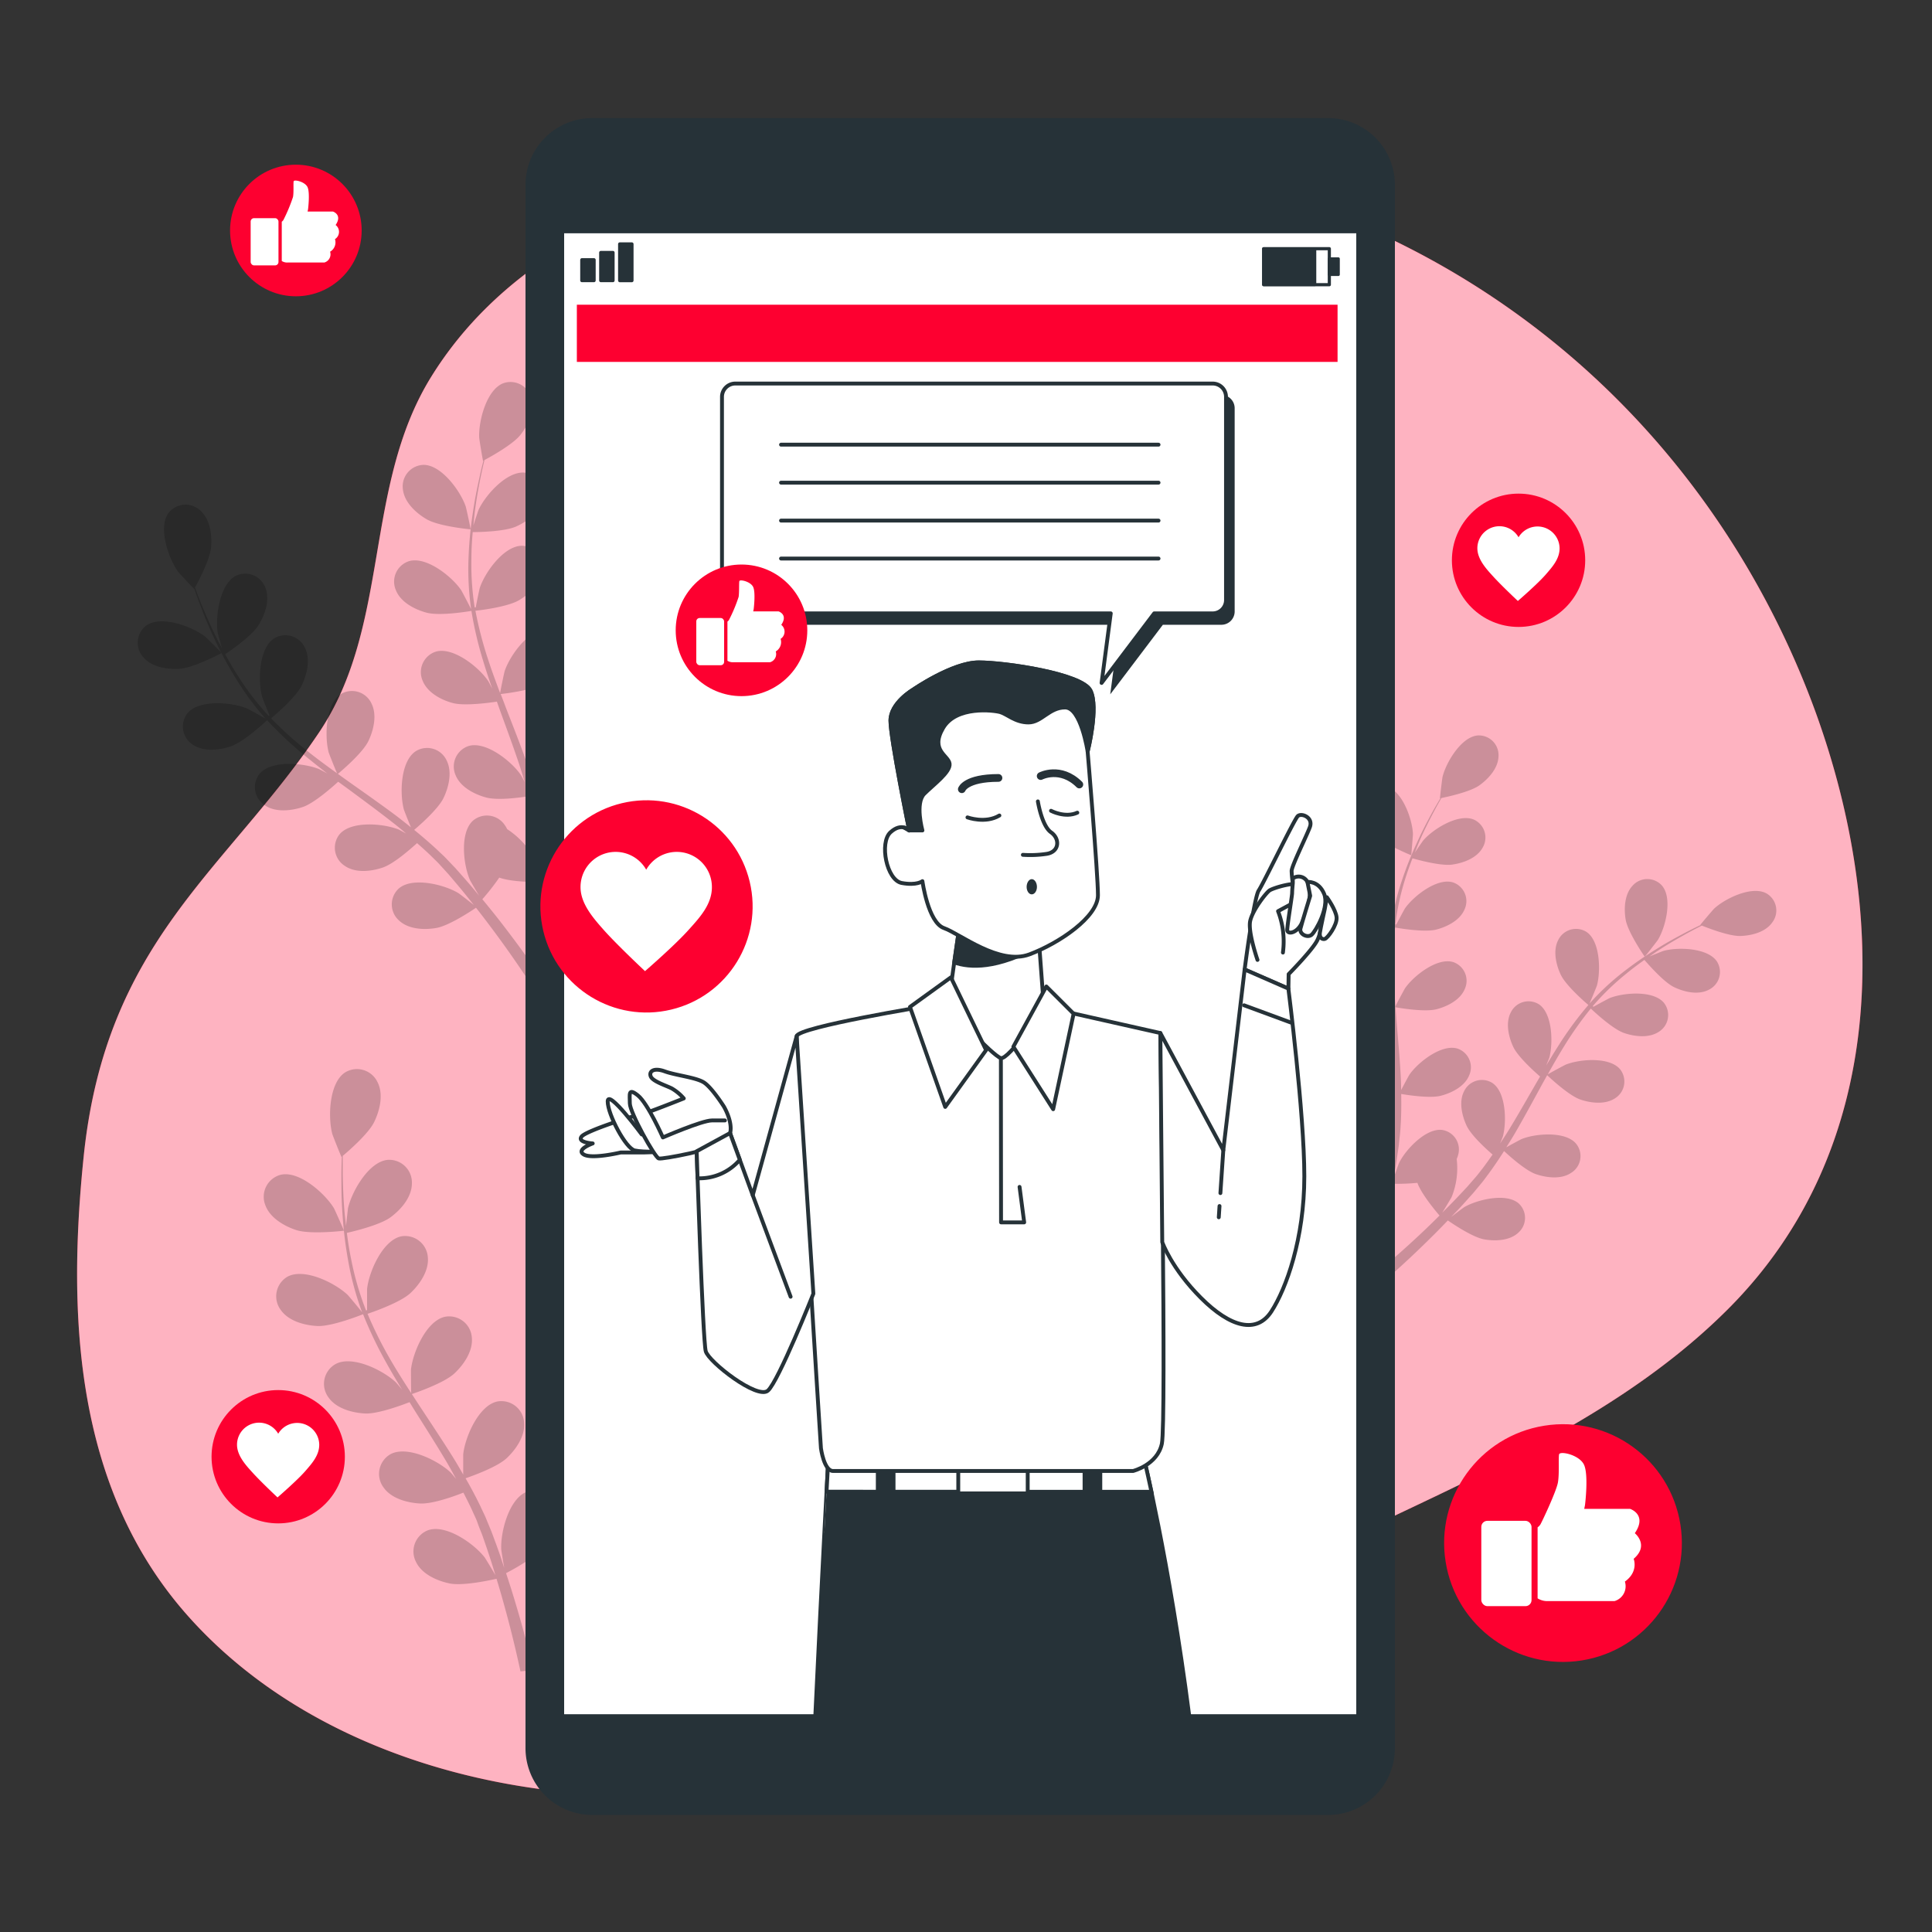 <svg xmlns="http://www.w3.org/2000/svg" viewBox="0 0 500 500"><rect x="0" y="0" width="500" height="500" fill="#333333" stroke="none"/><g id="freepik--background-simple--inject-5"><path d="M470,184.65a225.58,225.58,0,0,0-9.61-22.59C428.69,97.58,369.69,53.86,297.06,42.37q-4.69-.75-9.42-1.31c-59.28-7.13-142.27,1.76-176.11,56.56-17.57,28.46-10.36,64.35-29,92C58.4,225.51,27.38,243.44,21.64,299.45c-4.23,41.21-2.26,85.75,26.88,118.62,34.34,38.75,93.27,52.09,143.61,44.65,48.86-7.21,92.6-31.34,135.33-54,40.56-21.51,87-37.13,119.82-70C488.72,297.19,488.69,236.48,470,184.65Z" style="fill:#FD0030"></path><path d="M470,184.65a225.58,225.58,0,0,0-9.61-22.59C428.69,97.58,369.69,53.86,297.06,42.37q-4.69-.75-9.42-1.31c-59.28-7.13-142.27,1.76-176.11,56.56-17.57,28.46-10.36,64.35-29,92C58.4,225.51,27.38,243.44,21.64,299.45c-4.23,41.21-2.26,85.75,26.88,118.62,34.34,38.75,93.27,52.09,143.61,44.65,48.86-7.21,92.6-31.34,135.33-54,40.56-21.51,87-37.13,119.82-70C488.72,297.19,488.69,236.48,470,184.65Z" style="fill:#fff;opacity:0.7"></path></g><g id="freepik--Plants--inject-5"><g style="opacity:0.2"><path d="M46.39,173.09c3.68-.2,11-4.1,11-4.1s-4-4-4.31-4.25c-3.33-2.56-11.27-5.56-15.15-2.9a5.58,5.58,0,0,0-.84,8.25C39.21,172.62,43.25,173.27,46.39,173.09Z"></path><path d="M121.78,137c.09,0-1.13-5.57-1.25-5.92-1.36-4-6.33-10.86-11-10.77a5.56,5.56,0,0,0-5.25,6.41c.39,3.3,3.4,6.07,6.12,7.65C113.55,136.24,121.78,137,121.78,137Z"></path><path d="M130.28,99.17c-4.4,1.66-6.47,9.9-6.26,14.09,0,.37.94,6,1,6l.09,0c-.34,1.3-.68,2.69-1,4.22-.62,2.84-1.29,6-1.79,9.58a98.54,98.54,0,0,0-1.07,11.5,73.14,73.14,0,0,0,.65,12.9l0,.15c-.6-1.24-2.4-4.66-2.56-4.9-2.37-3.48-9-8.81-13.49-7.48a5.56,5.56,0,0,0-3.37,7.57c1.25,3.08,4.89,4.95,7.92,5.76,3.42.92,11-.35,11.6-.46a97.15,97.15,0,0,0,3,12.81c.74,2.45,1.55,4.9,2.4,7.34-.55-1.06-1-2-1.14-2.12-2.36-3.48-9-8.81-13.49-7.48a5.57,5.57,0,0,0-3.37,7.57c1.26,3.08,4.89,5,7.93,5.76s9.55-.13,11.26-.4c.34.93.66,1.87,1,2.8,1.63,4.47,3.27,8.92,4.75,13.34.52,1.56,1,3.11,1.44,4.66-.49-.94-.91-1.72-1-1.84-2.36-3.47-9-8.8-13.49-7.48a5.58,5.58,0,0,0-3.37,7.58c1.25,3.08,4.89,4.95,7.93,5.76s8.92,0,11-.36c.43,1.61.86,3.21,1.2,4.78.2,1.08.48,2.11.63,3.2s.34,2.15.5,3.21c.25,2.06.52,4.17.7,6.18.15,1.4.26,2.73.37,4.08-.5-1.56-1.54-4.58-1.66-4.83a21.65,21.65,0,0,0-7.34-8.08,6.25,6.25,0,0,0-.62-1.06,5.57,5.57,0,0,0-8.21-1.15c-3.51,3.14-2.49,11.56-.78,15.41.1.22,1.46,2.56,2.34,4-.65-.78-1.27-1.54-1.95-2.34-1.33-1.58-2.71-3.11-4.18-4.78l-2.25-2.35c-.73-.8-1.61-1.55-2.41-2.34-1.92-1.79-3.94-3.51-6-5.2,1.38-1.17,6.22-5.4,7.59-8.24s2.31-6.81.79-9.76a5.56,5.56,0,0,0-7.94-2.38c-4,2.57-4.21,11-3.11,15.11.07.25,1.18,3.07,1.83,4.61-1.26-1-2.51-2-3.82-3-3.76-2.81-7.66-5.55-11.54-8.29q-1.78-1.26-3.54-2.54c.49-.41,6.36-5.31,7.89-8.49,1.36-2.83,2.3-6.81.78-9.77a5.56,5.56,0,0,0-7.94-2.37c-3.94,2.56-4.2,11.05-3.11,15.1.09.31,1.7,4.37,2.16,5.38-2.6-1.87-5.16-3.75-7.62-5.71a96,96,0,0,1-9.45-8.52c.23-.19,6.37-5.28,7.94-8.54,1.36-2.83,2.31-6.81.79-9.76a5.56,5.56,0,0,0-7.94-2.38c-4,2.57-4.21,11.05-3.11,15.11.07.26,1.3,3.36,1.91,4.82l-.22.14a71.27,71.27,0,0,1-7.81-10.14c-1.29-2-2.41-3.92-3.46-5.84,1.24-.83,6.87-4.69,8.61-7.47s3-6.51,1.85-9.62a5.57,5.57,0,0,0-7.63-3.23c-4.2,2.12-5.39,10.52-4.75,14.67,0,.23.65,2.49,1.12,4.12-.46-.87-1-1.77-1.38-2.62-1.6-3.18-2.87-6.18-4-8.86-.61-1.53-1.14-2.92-1.62-4.23.8-1.45,3.92-7.33,4.18-10.54s-.31-7.18-2.79-9.39a5.57,5.57,0,0,0-8.26.65c-2.76,3.81.05,11.82,2.54,15.21.22.29,4.11,4.48,4.15,4.41l0-.09c.43,1.27.91,2.62,1.47,4.09,1,2.7,2.25,5.75,3.79,9A99.46,99.46,0,0,0,61,175.51a72.13,72.13,0,0,0,7.65,10.4l.11.11c-1.18-.7-4.56-2.56-4.84-2.67-3.89-1.6-12.34-2.39-15.37,1.2a5.58,5.58,0,0,0,1.36,8.18c2.75,1.87,6.81,1.43,9.79.43,3.36-1.12,9-6.36,9.42-6.77a99.25,99.25,0,0,0,9.57,9c2,1.64,4,3.23,6,4.79-1-.57-2-1.08-2.12-1.14-3.89-1.59-12.34-2.39-15.38,1.21a5.56,5.56,0,0,0,1.37,8.17c2.74,1.88,6.81,1.43,9.79.44s7.89-5.38,9.17-6.55L90,204.11c3.82,2.83,7.65,5.64,11.32,8.51,1.29,1,2.53,2,3.77,3.09l-1.84-1c-3.89-1.59-12.34-2.39-15.38,1.21a5.57,5.57,0,0,0,1.37,8.17C92,226,96,225.54,99,224.54s7.42-5,8.94-6.34c1.24,1.1,2.48,2.2,3.63,3.32.77.79,1.57,1.49,2.3,2.32l2.19,2.4c1.34,1.58,2.73,3.2,4,4.77.89,1.09,1.72,2.14,2.56,3.19-1.28-1-3.82-3-4.05-3.1-3.6-2.17-11.83-4.24-15.38-1.14a5.57,5.57,0,0,0,.11,8.29c2.43,2.27,6.52,2.45,9.61,1.91,3.41-.59,9.52-4.72,10.28-5.24,1.38,1.76,2.7,3.48,3.92,5.12,4.22,5.63,7.52,10.48,9.79,13.92l2.85-1.44-.16-.22c-2.38-3.45-5.84-8.31-10.26-14-1.39-1.78-2.91-3.66-4.5-5.58a59.23,59.23,0,0,0,4.38-5.6c3.33,1.24,10.22,1.18,11.1,1.16.19,2.23.34,4.39.46,6.43.4,7,.48,12.89.48,17l3.12-1.58c-.1-4-.32-9.39-.82-15.63-.18-2.26-.41-4.66-.67-7.14.87-.23,8-2.19,10.67-4.39,2.42-2,4.95-5.22,4.8-8.54a5.56,5.56,0,0,0-6.21-5.48c-4.66.68-8.45,8.27-9.15,12.41,0,.25-.2,3-.26,4.66-.12-1-.21-2-.34-3-.24-2.05-.54-4.1-.86-6.29l-.57-3.2c-.17-1.08-.49-2.19-.72-3.29-.61-2.55-1.35-5.1-2.16-7.66,1.8-.21,8.17-1.06,10.88-2.68s5.68-4.41,6-7.71a5.57,5.57,0,0,0-5.32-6.36c-4.7,0-9.6,6.89-10.92,10.88-.09.25-.71,3.22-1,4.86-.5-1.53-1-3.07-1.54-4.6-1.58-4.43-3.33-8.86-5.05-13.28-.53-1.36-1-2.72-1.56-4.07.64-.07,8.24-.93,11.27-2.74,2.7-1.6,5.69-4.4,6-7.71a5.58,5.58,0,0,0-5.32-6.36c-4.7,0-9.6,6.9-10.92,10.89-.1.3-1,4.57-1.17,5.67-1.13-3-2.24-6-3.21-9a98.82,98.82,0,0,1-3.18-12.32c.3,0,8.23-.88,11.33-2.74,2.7-1.61,5.69-4.4,6.05-7.71a5.57,5.57,0,0,0-5.32-6.36c-4.7,0-9.6,6.9-10.92,10.88-.09.27-.77,3.52-1.06,5.08h-.27A71.36,71.36,0,0,1,122,144.5c0-2.36.15-4.6.34-6.79,1.49,0,8.32-.12,11.3-1.48s6.13-3.75,6.85-7a5.56,5.56,0,0,0-4.58-6.9c-4.67-.56-10.3,5.8-12.06,9.62-.09.2-.83,2.42-1.34,4.05.1-1,.19-2,.3-2.95.42-3.53,1-6.74,1.58-9.58.33-1.61.66-3.06,1-4.42,1.46-.77,7.31-4,9.29-6.49s3.72-6.16,2.86-9.37A5.57,5.57,0,0,0,130.28,99.17Z"></path></g><g style="opacity:0.2"><path d="M355.88,216.07c2.32,2.46,9.35,5.27,9.35,5.27s.45-5.2.44-5.53c-.17-3.85-2.75-11.18-6.91-12.33a5.11,5.11,0,0,0-6.28,4.28C352,210.76,353.91,214,355.88,216.07Z"></path><path d="M425.66,247.6c0,.07,3.23-4.08,3.41-4.37,2-3.3,3.87-10.84,1-14.09a5.1,5.1,0,0,0-7.59.11c-2.08,2.22-2.24,6-1.75,8.8C421.34,241.38,425.65,247.6,425.66,247.6Z"></path><path d="M457.19,231.23c-3.77-2.11-10.75,1.3-13.57,3.92-.25.23-3.65,4.21-3.58,4.24l.09,0c-1.11.52-2.29,1.11-3.57,1.77-2.35,1.23-5,2.65-7.77,4.39a94.24,94.24,0,0,0-8.68,6,67,67,0,0,0-8.66,8.07l-.09.11c.52-1.16,1.85-4.43,1.93-4.69,1-3.71.87-11.48-2.72-13.87a5.11,5.11,0,0,0-7.3,2.11c-1.42,2.69-.58,6.35.64,8.95,1.38,2.94,6.73,7.5,7.16,7.86a89.78,89.78,0,0,0-7.2,9.66c-1.28,2-2.51,4-3.72,6,.41-1,.77-1.92.81-2,1-3.71.88-11.48-2.72-13.86A5.09,5.09,0,0,0,391,262c-1.42,2.69-.59,6.34.64,8.95s5.72,6.62,6.93,7.65c-.46.79-.92,1.57-1.37,2.36-2.18,3.77-4.33,7.55-6.55,11.2-.78,1.28-1.6,2.52-2.42,3.76.37-.9.67-1.66.71-1.78,1-3.71.87-11.49-2.72-13.87a5.1,5.1,0,0,0-7.3,2.11c-1.42,2.69-.58,6.35.64,8.95s5.29,6.23,6.72,7.47c-.88,1.24-1.75,2.49-2.65,3.66-.63.78-1.19,1.58-1.87,2.33l-1.95,2.25c-1.29,1.38-2.62,2.82-3.92,4.14-.89.92-1.76,1.78-2.63,2.66.79-1.27,2.29-3.79,2.4-4a19.84,19.84,0,0,0,1.33-9.9,5.93,5.93,0,0,0,.38-1.07,5.11,5.11,0,0,0-4.05-6.43c-4.26-.61-9.56,5.08-11.25,8.54-.1.21-.93,2.54-1.44,4,.17-.91.33-1.8.49-2.74.32-1.87.59-3.74.88-5.76.1-1,.21-2,.32-3s.14-2,.22-3.07c.12-2.4.13-4.83.09-7.29,1.63.28,7.45,1.18,10.25.46s6.14-2.4,7.31-5.21a5.11,5.11,0,0,0-3-7c-4.13-1.25-10.23,3.57-12.42,6.74-.14.2-1.46,2.64-2.16,4,0-1.47-.06-2.94-.15-4.43-.25-4.3-.64-8.65-1-13-.11-1.32-.21-2.65-.31-4,.58.1,7.48,1.32,10.61.51,2.79-.71,6.14-2.4,7.31-5.21a5.11,5.11,0,0,0-3-7c-4.13-1.25-10.23,3.58-12.42,6.74-.17.24-2.06,3.76-2.5,4.68-.22-2.92-.42-5.83-.49-8.71a89.58,89.58,0,0,1,.39-11.65c.27.05,7.46,1.36,10.67.53,2.78-.72,6.13-2.4,7.3-5.21a5.11,5.11,0,0,0-3-7c-4.12-1.25-10.22,3.58-12.42,6.74-.14.21-1.59,2.89-2.24,4.18l-.24-.07A65.66,65.66,0,0,1,363.5,228c.62-2.06,1.32-4,2.05-5.87,1.32.38,7.34,2.05,10.31,1.62s6.36-1.71,7.84-4.37a5.11,5.11,0,0,0-2.24-7.26c-4-1.7-10.56,2.43-13.08,5.33-.14.16-1.36,1.92-2.23,3.21.34-.83.68-1.71,1-2.5,1.28-3,2.64-5.67,3.87-8,.7-1.33,1.37-2.52,2-3.63,1.49-.3,7.46-1.58,9.85-3.29s4.86-4.46,4.94-7.5a5.1,5.1,0,0,0-5.33-5.41c-4.3.32-8.25,7-9.16,10.76-.07.33-.72,5.53-.64,5.51l.09,0c-.63,1.06-1.3,2.19-2,3.45-1.27,2.33-2.7,5-4.05,8a91.49,91.49,0,0,0-3.91,9.83,65.56,65.56,0,0,0-2.77,11.5s0,.09,0,.14c-.2-1.25-.9-4.71-1-5-1.18-3.67-5.6-10.06-9.92-10.07a5.12,5.12,0,0,0-4.92,5.79c.31,3,3,5.61,5.47,7.11,2.77,1.69,9.75,2.54,10.31,2.6a89.75,89.75,0,0,0-.67,12c0,2.35.09,4.71.21,7.07-.22-1.07-.41-2-.46-2.16-1.17-3.66-5.6-10.06-9.91-10.06a5.09,5.09,0,0,0-4.92,5.78c.3,3,3,5.62,5.47,7.12s8.43,2.36,10,2.56l.15,2.72c.28,4.35.57,8.68.72,12.95.06,1.5.06,3,.06,4.47-.19-.95-.35-1.76-.39-1.87-1.18-3.67-5.61-10.06-9.92-10.07a5.1,5.1,0,0,0-4.92,5.79c.3,3,3,5.61,5.47,7.11s7.85,2.27,9.72,2.52c0,1.52-.08,3-.19,4.51-.09,1-.12,2-.27,3l-.39,2.95c-.31,1.87-.63,3.8-1,5.61-.24,1.27-.48,2.47-.73,3.68,0-1.5-.18-4.43-.21-4.67-.61-3.8-4-10.79-8.28-11.45a5.09,5.09,0,0,0-5.74,5c-.16,3,2.13,6,4.33,7.86,2.42,2,8.92,3.89,9.73,4.11-.41,2-.84,3.94-1.26,5.77-1.46,6.27-2.91,11.45-4,15.08l2.68,1.14a2.17,2.17,0,0,0,.07-.24c1-3.7,2.37-9,3.72-15.43.43-2,.85-4.2,1.26-6.44a56.23,56.23,0,0,0,6.51-.24c1.09,3.06,5.2,7.85,5.73,8.46-1.45,1.44-2.87,2.83-4.23,4.12-4.68,4.42-8.75,7.94-11.64,10.37l2.95,1.26c2.77-2.46,6.38-5.76,10.46-9.8,1.48-1.45,3-3,4.61-4.68.68.47,6.25,4.32,9.37,4.89,2.83.51,6.58.38,8.82-1.68a5.09,5.09,0,0,0,.17-7.59c-3.22-2.86-10.78-1-14.09.92-.2.11-2.18,1.6-3.42,2.56.64-.67,1.27-1.32,1.92-2,1.3-1.38,2.55-2.8,3.91-4.32l1.9-2.29c.65-.75,1.25-1.63,1.88-2.45,1.42-1.92,2.78-3.95,4.09-6,1.21,1.13,5.57,5.09,8.3,6s6.44,1.38,9-.32A5.09,5.09,0,0,0,407.9,296c-2.75-3.32-10.5-2.66-14.07-1.23-.22.09-2.67,1.4-4,2.15.79-1.25,1.57-2.49,2.32-3.78,2.17-3.73,4.24-7.57,6.33-11.38.63-1.18,1.28-2.33,1.93-3.5.43.41,5.51,5.23,8.57,6.29,2.71.94,6.44,1.38,9-.32a5.11,5.11,0,0,0,1.32-7.48c-2.75-3.32-10.5-2.66-14.08-1.23-.27.11-3.79,2-4.66,2.53,1.42-2.56,2.87-5.09,4.39-7.54a90.73,90.73,0,0,1,6.75-9.5c.2.19,5.48,5.25,8.61,6.33,2.72.94,6.44,1.38,9-.32a5.1,5.1,0,0,0,1.32-7.48c-2.75-3.32-10.5-2.66-14.07-1.23-.24.1-2.92,1.54-4.18,2.25l-.16-.19a65.71,65.71,0,0,1,8.4-8.17c1.65-1.38,3.31-2.61,4.95-3.77.89,1,5,5.76,7.7,7.05s6.26,2.08,8.95.67a5.1,5.1,0,0,0,2.14-7.29c-2.37-3.6-10.14-3.8-13.85-2.77-.21.06-2.19.85-3.63,1.45.74-.51,1.51-1.05,2.23-1.53,2.73-1.79,5.33-3.26,7.65-4.55,1.32-.72,2.53-1.34,3.67-1.92,1.41.57,7.09,2.79,10,2.69s6.5-1,8.25-3.53A5.1,5.1,0,0,0,457.19,231.23Z"></path></g><g style="opacity:0.2"><path d="M76.67,318.34c3.7,1.21,12.36.17,12.37.17s-2.42-5.5-2.62-5.83c-2.29-3.79-9-9.79-13.78-8.65a5.88,5.88,0,0,0-4,7.79C69.79,315.13,73.52,317.32,76.67,318.34Z"></path><path d="M164.64,311.74c.09,0,1-5.92,1-6.3.18-4.44-2.06-13.11-6.73-14.83a5.89,5.89,0,0,0-7.62,4.3c-.87,3.4,1,7.27,3.09,9.87C156.84,307.82,164.64,311.74,164.64,311.74Z"></path><path d="M187.5,277.78c-5-.06-10.16,7.25-11.56,11.46-.12.36-1.37,6.26-1.28,6.26l.11,0c-.83,1.15-1.71,2.39-2.63,3.76-1.7,2.55-3.59,5.45-5.43,8.74a103.22,103.22,0,0,0-5.46,10.89,77.92,77.92,0,0,0-4.3,12.94l0,.16c-.12-1.45-.57-5.5-.64-5.81-1-4.32-5.45-12.09-10.4-12.52a5.88,5.88,0,0,0-6.22,6.16c.05,3.51,2.91,6.74,5.59,8.7,3,2.21,10.94,3.86,11.58,4a103.22,103.22,0,0,0-2,13.75c-.22,2.69-.35,5.41-.45,8.14-.14-1.26-.28-2.37-.31-2.53-1-4.32-5.45-12.09-10.4-12.52a5.88,5.88,0,0,0-6.22,6.16c.05,3.51,2.91,6.74,5.59,8.7s9.44,3.53,11.23,3.92l-.09,3.13c-.11,5-.2,10-.44,14.95-.08,1.73-.23,3.43-.37,5.13-.12-1.11-.24-2.05-.27-2.19-1-4.32-5.45-12.09-10.4-12.52a5.88,5.88,0,0,0-6.21,6.16c.05,3.51,2.91,6.74,5.58,8.7s8.79,3.38,10.91,3.85c-.19,1.74-.38,3.48-.65,5.16-.21,1.14-.33,2.25-.61,3.38s-.49,2.25-.73,3.36c-.54,2.11-1.09,4.3-1.68,6.34-.39,1.43-.79,2.79-1.2,4.15.11-1.72.24-5.1.22-5.38a22.85,22.85,0,0,0-4.12-10.76,7,7,0,0,0-.21-1.28,5.87,5.87,0,0,0-7.64-4.27c-4.65,1.73-6.87,10.41-6.67,14.84,0,.26.46,3.09.77,4.86-.34-1-.66-2-1-3.05-.71-2.06-1.47-4.1-2.29-6.3l-1.31-3.17c-.41-1.07-1-2.15-1.47-3.23-1.2-2.49-2.53-5-3.93-7.42,1.81-.62,8.19-2.92,10.62-5.19s4.88-5.82,4.52-9.31a5.89,5.89,0,0,0-6.9-5.38c-4.87,1-8.38,9.26-8.85,13.67,0,.28,0,3.48,0,5.24-.85-1.47-1.69-2.94-2.6-4.4-2.63-4.21-5.42-8.39-8.18-12.58-.85-1.28-1.68-2.57-2.51-3.85.64-.22,8.29-2.79,11-5.33,2.43-2.26,4.88-5.82,4.52-9.31a5.88,5.88,0,0,0-6.9-5.37c-4.87,1-8.37,9.25-8.85,13.66,0,.33,0,4.94.06,6.11-1.83-2.83-3.64-5.66-5.3-8.53a102.88,102.88,0,0,1-6-12c.3-.1,8.29-2.75,11.09-5.35,2.42-2.27,4.87-5.82,4.51-9.31a5.89,5.89,0,0,0-6.9-5.38C99,321,95.45,329.2,95,333.61c0,.29,0,3.8,0,5.47l-.27.06a75.64,75.64,0,0,1-3.8-13c-.51-2.43-.87-4.78-1.16-7.07,1.54-.35,8.55-2,11.32-4.05s5.49-5.24,5.51-8.75a5.88,5.88,0,0,0-6.27-6.1c-4.94.47-9.33,8.28-10.29,12.61,0,.23-.31,2.69-.48,4.48-.11-1-.25-2.11-.35-3.1-.35-3.74-.45-7.19-.51-10.24,0-1.74,0-3.31,0-4.78,1.34-1.12,6.66-5.71,8.14-8.77s2.46-7.18.86-10.31a5.88,5.88,0,0,0-8.38-2.52c-4.17,2.69-4.47,11.65-3.32,15.93.1.37,2.32,6,2.39,5.93l.08-.07c-.06,1.41-.1,2.93-.12,4.59,0,3.06,0,6.51.29,10.28a103.64,103.64,0,0,0,1.47,12.09,76,76,0,0,0,3.54,13.16l.06.16c-.89-1.15-3.51-4.27-3.73-4.49-3.22-3.06-11.22-7.08-15.59-4.71A5.88,5.88,0,0,0,72.65,339c2,2.89,6.15,4,9.46,4.17,3.73.18,11.26-2.81,11.85-3.05a106.6,106.6,0,0,0,6,12.54c1.31,2.36,2.69,4.7,4.12,7-.81-1-1.54-1.82-1.65-1.93-3.22-3.06-11.22-7.08-15.59-4.71A5.87,5.87,0,0,0,85,361.63c2,2.9,6.15,4,9.46,4.18s9.82-2.26,11.53-2.93c.55.89,1.09,1.78,1.65,2.67,2.68,4.25,5.37,8.47,7.88,12.7.88,1.49,1.7,3,2.52,4.49-.71-.86-1.33-1.58-1.43-1.68-3.21-3.05-11.22-7.08-15.58-4.7a5.87,5.87,0,0,0-1.79,8.56c2,2.9,6.15,4,9.46,4.18s9.2-2,11.22-2.81c.8,1.55,1.6,3.11,2.3,4.66.46,1.07,1,2.06,1.37,3.16s.83,2.14,1.23,3.2c.72,2.06,1.46,4.19,2.11,6.22.46,1.41.87,2.76,1.28,4.12-.86-1.49-2.61-4.38-2.79-4.61-2.71-3.51-10-8.69-14.69-7a5.88,5.88,0,0,0-3.06,8.2c1.52,3.16,5.47,4.9,8.72,5.56,3.57.72,11.17-1,12.11-1.21.69,2.25,1.33,4.45,1.9,6.53,2,7.15,3.38,13.18,4.3,17.44l3.35-.32A2.86,2.86,0,0,0,138,432c-1-4.3-2.56-10.41-4.75-17.66-.68-2.29-1.46-4.72-2.28-7.21a65.32,65.32,0,0,0,6.45-3.84c2.8,2.5,9.59,5.08,10.47,5.4-.67,2.26-1.34,4.45-2,6.5-2.28,7.06-4.45,12.86-6,16.92l3.68-.36c1.45-4,3.28-9.35,5.17-15.68.7-2.29,1.39-4.75,2.08-7.28,1,.11,8.71.91,12.18-.23,3.14-1,6.86-3.24,8-6.56a5.87,5.87,0,0,0-4-7.77c-4.84-1.12-11.48,4.9-13.75,8.7-.14.23-1.32,2.83-2,4.48.27-1,.55-2,.82-3.11.55-2.11,1-4.23,1.57-6.52l.66-3.36c.25-1.12.36-2.34.55-3.51.38-2.74.63-5.54.82-8.36,1.85.48,8.44,2.08,11.73,1.53s7.27-2.16,8.89-5.27a5.87,5.87,0,0,0-2.79-8.29c-4.61-1.84-12.08,3.1-14.91,6.52-.18.21-1.93,2.89-2.87,4.38.11-1.69.21-3.38.26-5.1.13-5,.11-10,.12-15q0-2.29,0-4.59c.65.17,8.45,2.25,12.13,1.63,3.26-.55,7.27-2.16,8.9-5.27a5.9,5.9,0,0,0-2.79-8.3c-4.62-1.84-12.09,3.11-14.92,6.52-.21.26-2.73,4.12-3.32,5.14,0-3.38.09-6.74.28-10.05A102.41,102.41,0,0,1,157.88,333c.3.09,8.43,2.29,12.19,1.65,3.27-.55,7.28-2.16,8.9-5.27a5.87,5.87,0,0,0-2.79-8.29c-4.61-1.84-12.08,3.1-14.91,6.52-.19.22-2.11,3.16-3,4.58l-.26-.1a75.46,75.46,0,0,1,4-12.91c.91-2.3,1.91-4.46,2.93-6.54,1.48.57,8.23,3.07,11.68,2.88s7.47-1.35,9.43-4.26a5.88,5.88,0,0,0-1.87-8.55c-4.38-2.34-12.35,1.76-15.54,4.84-.17.17-1.74,2.07-2.87,3.47.48-.93,1-1.9,1.42-2.78,1.77-3.31,3.59-6.24,5.22-8.82.95-1.46,1.83-2.76,2.66-4,1.74-.2,8.71-1.09,11.63-2.82s6-4.64,6.4-8.12A5.87,5.87,0,0,0,187.5,277.78Z"></path></g></g><g id="freepik--Device--inject-5"><rect x="138" y="51" width="217" height="402" style="fill:#fff"></rect><path d="M343.73,30.56H153.26A17.28,17.28,0,0,0,136,47.84V452.42a17.29,17.29,0,0,0,17.28,17.29H343.73A17.29,17.29,0,0,0,361,452.42V47.84A17.28,17.28,0,0,0,343.73,30.56ZM351,443.64H146V60.38H351Z" style="fill:#263238"></path><rect x="327.03" y="64.36" width="17" height="9.32" style="fill:none;stroke:#263238;stroke-linecap:round;stroke-linejoin:round;stroke-width:0.821px"></rect><rect x="327.03" y="64.36" width="13.26" height="9.32" style="fill:#263238;stroke:#263238;stroke-linecap:round;stroke-linejoin:round;stroke-width:0.725px"></rect><rect x="343.99" y="66.96" width="2.39" height="4.11" style="fill:#263238;stroke:#263238;stroke-linecap:round;stroke-linejoin:round;stroke-width:0.725px"></rect><rect x="150.6" y="67.25" width="3.12" height="5.34" style="fill:#263238;stroke:#263238;stroke-linecap:round;stroke-linejoin:round;stroke-width:0.883px"></rect><rect x="155.5" y="65.37" width="3.12" height="7.22" style="fill:#263238;stroke:#263238;stroke-linecap:round;stroke-linejoin:round;stroke-width:0.883px"></rect><rect x="160.4" y="63.16" width="3.12" height="9.44" style="fill:#263238;stroke:#263238;stroke-linecap:round;stroke-linejoin:round;stroke-width:0.883px"></rect><rect x="149.29" y="78.86" width="196.87" height="14.8" style="fill:#FD0030"></rect></g><g id="freepik--speech-bubble--inject-5"><path d="M316.08,102.2H192.55a3.46,3.46,0,0,0-3.46,3.46v52.58a3.45,3.45,0,0,0,3.46,3.45H289.7l-2.37,18,13.62-18h15.13a3.44,3.44,0,0,0,3.45-3.45V105.66A3.45,3.45,0,0,0,316.08,102.2Z" style="fill:#263238"></path><path d="M313.84,99.26H190.31a3.45,3.45,0,0,0-3.46,3.45v52.58a3.45,3.45,0,0,0,3.46,3.45h97.15l-2.37,18,13.62-18h15.13a3.45,3.45,0,0,0,3.45-3.45V102.71A3.45,3.45,0,0,0,313.84,99.26Z" style="fill:#fff;stroke:#263238;stroke-linecap:round;stroke-linejoin:round"></path><line x1="202.13" y1="115.08" x2="299.83" y2="115.08" style="fill:none;stroke:#263238;stroke-linecap:round;stroke-linejoin:round"></line><line x1="202.13" y1="124.91" x2="299.83" y2="124.91" style="fill:none;stroke:#263238;stroke-linecap:round;stroke-linejoin:round"></line><line x1="202.13" y1="134.73" x2="299.83" y2="134.73" style="fill:none;stroke:#263238;stroke-linecap:round;stroke-linejoin:round"></line><line x1="202.13" y1="144.55" x2="299.83" y2="144.55" style="fill:none;stroke:#263238;stroke-linecap:round;stroke-linejoin:round"></line></g><g id="freepik--Character--inject-5"><path d="M307.77,444c-5.23-40.38-12-67.72-12-67.72l-81.28-1.23S212.67,408.39,211,444Z" style="fill:#263238;stroke:#263238;stroke-linecap:round;stroke-miterlimit:10"></path><path d="M298,386.08c-1.35-6.31-2.21-9.8-2.21-9.8l-81.28-1.23s-.23,4.13-.6,11Z" style="fill:#fff;stroke:#263238;stroke-linecap:round;stroke-miterlimit:10"></path><rect x="248" y="379.55" width="17.97" height="6.94" style="fill:#fff;stroke:#263238;stroke-linecap:round;stroke-miterlimit:10"></rect><rect x="227.17" y="378.32" width="4.08" height="10.62" style="fill:#263238;stroke:#263238;stroke-linecap:round;stroke-miterlimit:10"></rect><rect x="280.68" y="378.32" width="4.08" height="10.62" style="fill:#263238;stroke:#263238;stroke-linecap:round;stroke-miterlimit:10"></rect><path d="M240.3,260.3s-33.72,5.49-34.12,7.84,6.28,106.67,6.28,106.67.78,5.88,3.14,5.88h77.64s6.28-1.57,7.45-7.06-.39-106.28-.39-106.28l-43.53-9.8Z" style="fill:#fff;stroke:#263238;stroke-linecap:round;stroke-linejoin:round"></path><polyline points="259.03 273.82 259.07 316.35 265.06 316.35 263.86 307.17" style="fill:#fff;stroke:#263238;stroke-linecap:round;stroke-linejoin:round"></polyline><path d="M248.44,238.82s-2.94,20-2.94,21.18S257,273.24,259,273.83s11.17-12.95,11.17-12.95l-1.47-19.7Z" style="fill:#fff;stroke:#263238;stroke-linecap:round;stroke-linejoin:round"></path><path d="M269,244.8l-.27-3.62-20.29-2.36s-.75,5.07-1.49,10.25C251,250.51,258,250.85,269,244.8Z" style="fill:#263238;stroke:#263238;stroke-linecap:round;stroke-linejoin:round"></path><path d="M236.29,178.49s-5.84,3.4-5.84,8,4.86,28.43,4.86,28.43-1.94-2.19-4.86.48-1,12.4,2.92,13.12,5.35-.48,5.35-.48,1.45,10.69,5.58,12.15,14.34,9.72,22.12,6.8,17.73-9.72,17.73-15.31-2.67-37.17-2.67-37.17,2.92-11.42.73-15.8-22.11-7.29-28.92-7.29S236.29,178.49,236.29,178.49Z" style="fill:#fff;stroke:#263238;stroke-linecap:round;stroke-linejoin:round"></path><path d="M253.29,171.44c-6.8,0-17,7.05-17,7.05s-5.84,3.4-5.84,8,4.86,28.43,4.86,28.43h3.41s-1.95-7.05.48-9.48,6.8-5.59,6.56-7.77-5.1-3.41-1.7-9.24,13.12-4.62,14.82-4.13,3.89,2.67,7.29,2.67,5.35-3.88,9.48-3.88,5.83,11.42,5.83,11.42,2.92-11.42.73-15.8S260.1,171.44,253.29,171.44Z" style="fill:#263238;stroke:#263238;stroke-linecap:round;stroke-linejoin:round"></path><path d="M234,214.19l1.29.75A2.83,2.83,0,0,0,234,214.19Z" style="fill:none;stroke:#263238;stroke-linecap:round;stroke-linejoin:round"></path><path d="M268.6,207.4s1,6.32,3.4,8,2.19,5.11-1.21,5.59a28.56,28.56,0,0,1-6.07.24" style="fill:none;stroke:#263238;stroke-linecap:round;stroke-linejoin:round"></path><path d="M268.36,229.52c0,1.07-.6,1.94-1.34,1.94s-1.33-.87-1.33-1.94.6-2,1.33-2S268.36,228.44,268.36,229.52Z" style="fill:#263238"></path><path d="M248.92,204.25s1-2.92,9.48-2.92" style="fill:none;stroke:#263238;stroke-linecap:round;stroke-linejoin:round;stroke-width:2px"></path><path d="M269.33,200.84s5.1-2.67,10,2.19" style="fill:none;stroke:#263238;stroke-linecap:round;stroke-linejoin:round;stroke-width:2px"></path><path d="M250.38,211.54s4.62,1.7,8.26-.49" style="fill:none;stroke:#263238;stroke-linecap:round;stroke-linejoin:round"></path><path d="M272,209.83s3.65,1.95,6.81.49" style="fill:none;stroke:#263238;stroke-linecap:round;stroke-linejoin:round"></path><polygon points="246.09 252.94 255.2 271.77 244.62 286.47 235.5 260.59 246.09 252.94" style="fill:#fff;stroke:#263238;stroke-linecap:round;stroke-linejoin:round"></polygon><polygon points="262.26 270.88 272.56 287.06 277.85 262.35 270.79 255.3 262.26 270.88" style="fill:#fff;stroke:#263238;stroke-linecap:round;stroke-linejoin:round"></polygon><path d="M206.18,268.14l-11.37,41.18-5.88-16.08-8.63,4.7s1.57,49,2.35,51.77S196,362.26,198.73,359.9s11.77-25.09,11.77-25.09Z" style="fill:#fff;stroke:#263238;stroke-linecap:round;stroke-linejoin:round"></path><line x1="194.81" y1="309.32" x2="204.61" y2="335.59" style="fill:#fff;stroke:#263238;stroke-linecap:round;stroke-linejoin:round"></line><path d="M187.32,286.34s-3.11-4.92-5.18-6.22-7.25-1.81-10.1-2.85-4.14,0-3.63,1.3,3.89,2.33,5.44,3.11a12.2,12.2,0,0,1,3.11,2.59s-10.36,4.14-11.14,4.14-14,4.15-15.28,5.7,2.85,1.81,2.85,1.81-4.41,1.56-2.33,2.85,9.58-.51,9.58-.51h6a154.11,154.11,0,0,0,16.32-1.3c3.63-.52,5.28-.71,6-3.72S187.32,286.34,187.32,286.34Z" style="fill:#fff;stroke:#263238;stroke-linecap:round;stroke-linejoin:round"></path><path d="M166.08,293.59s-8.81-11.91-8.81-8.55,4.67,12.18,7,12.7,8,.26,8,.26" style="fill:#fff;stroke:#263238;stroke-linecap:round;stroke-linejoin:round"></path><path d="M186.81,295.92c-2.08,1.56-15.29,4.15-16.32,3.89S163,287.89,163,285.56s-.51-4.14,2.08-2.07,6.47,10.88,6.47,10.88,10.1-4.4,12.69-4.4h3.37" style="fill:#fff;stroke:#263238;stroke-linecap:round;stroke-linejoin:round"></path><path d="M191.46,300.16l-2.53-6.92-8.63,4.7s.09,2.76.23,7A13.74,13.74,0,0,0,191.46,300.16Z" style="fill:#fff;stroke:#263238;stroke-linecap:round;stroke-linejoin:round"></path><path d="M322.11,250.9s2.39-18.56,3.65-20.45,9.14-18.28,10.08-19.22,4.1.31,3.15,2.83-4.72,10.09-4.72,11.35a24.7,24.7,0,0,0,.31,3.15s4.1,2.52,6,5.36,1.58,6.93.32,9.45-7.4,8.74-7.4,8.74l-.06,3.74Z" style="fill:#fff;stroke:#263238;stroke-linecap:round;stroke-linejoin:round"></path><path d="M325.44,248.42s-2.52-7.25-1.89-10.09,4.1-7.25,5-7.88,6.94-2.52,8.2-1.26-1.89,4.41-1.89,4.41l-4.1,2.21a21.86,21.86,0,0,1,1.26,10.71" style="fill:#fff;stroke:#263238;stroke-linecap:round;stroke-linejoin:round"></path><path d="M334.58,227.35a2.53,2.53,0,0,1,3.78.9c1.61,2.51-.18,7.91-1.44,10.61s-3.78,3.06-3.78,1.8,1.26-8.82,1.26-9.54.18-2.56.18-2.56Z" style="fill:#fff;stroke:#263238;stroke-linecap:round;stroke-linejoin:round"></path><path d="M338.36,228.25s2.87-.36,4.31,3.05-2.16,9.72-3.23,10.62-3.24-.18-2.88-1.62,2.52-8.46,2.52-8.46Z" style="fill:#fff;stroke:#263238;stroke-linecap:round;stroke-linejoin:round"></path><path d="M343.39,232.2s2.34,3.24,2.52,5.22-2.34,5.4-3.06,5.58-1.44-.36-1.26-1.62,1.26-6.12,1.26-6.12Z" style="fill:#fff;stroke:#263238;stroke-linecap:round;stroke-linejoin:round"></path><path d="M300.3,267.35l16.29,30.32,5.52-46.77,11.32,4.95s4.13,32.39,4.13,48.56-4.71,29.12-8.53,35-10.59,4.12-18.24-3.53-10-14.41-10-14.41Z" style="fill:#fff;stroke:#263238;stroke-linecap:round;stroke-linejoin:round"></path><line x1="321.97" y1="260.17" x2="334.09" y2="264.64" style="fill:#fff;stroke:#263238;stroke-linecap:round;stroke-linejoin:round"></line><line x1="315.61" y1="312.12" x2="315.42" y2="315.03" style="fill:#fff;stroke:#263238;stroke-linecap:round;stroke-linejoin:round"></line><line x1="316.59" y1="297.67" x2="315.84" y2="308.77" style="fill:#fff;stroke:#263238;stroke-linecap:round;stroke-linejoin:round"></line></g><g id="freepik--Icons--inject-5"><circle cx="76.57" cy="59.65" r="17.03" style="fill:#FD0030"></circle><rect x="64.87" y="56.46" width="7.2" height="12.22" rx="0.87" style="fill:#fff"></rect><path d="M86.86,58.23c1.82-2.68-.69-3.48-.69-3.48H79.6l.12-.57s.57-4.46-.17-5.83S76.12,46.41,76,46.92s.06,2.8-.17,4.06a42.82,42.82,0,0,1-2.51,6,1.85,1.85,0,0,1-.4.4V67.55a2.62,2.62,0,0,0,1.48.39h9.54a2.21,2.21,0,0,0,1.49-2.8,2.78,2.78,0,0,0,1.26-3.25A2.23,2.23,0,0,0,86.86,58.23Z" style="fill:#fff"></path><circle cx="404.5" cy="399.35" r="30.76" transform="translate(-58.24 69.24) rotate(-9.13)" style="fill:#FD0030"></circle><rect x="383.36" y="393.59" width="13" height="22.08" rx="1.57" style="fill:#fff"></rect><path d="M423.09,396.79c3.3-4.85-1.24-6.3-1.24-6.3H410l.2-1s1-8-.31-10.52-6.19-3.51-6.4-2.58.11,5.05-.31,7.32-4,9.91-4.54,10.84a3,3,0,0,1-.71.73v18.37a4.66,4.66,0,0,0,2.67.71h17.24a4,4,0,0,0,2.68-5.05c3.61-2.58,2.27-5.89,2.27-5.89C426.91,399.88,423.09,396.79,423.09,396.79Z" style="fill:#fff"></path><circle cx="167.33" cy="234.56" r="27.46" transform="translate(-49.95 45.33) rotate(-13.44)" style="fill:#FD0030"></circle><path d="M184.24,229.6a9.09,9.09,0,0,0-17-4.52,9.09,9.09,0,0,0-17,4.52c0,4.19,3.2,7.89,5.82,10.86,3.52,4,10.87,10.87,10.87,10.87s7.93-6.87,11.45-10.87C181.19,237.34,184.24,234,184.24,229.6Z" style="fill:#fff"></path><circle cx="393" cy="145" r="17.25" style="fill:#FD0030"></circle><path d="M403.62,141.89A5.71,5.71,0,0,0,393,139.05a5.71,5.71,0,0,0-10.66,2.84c0,2.63,2,5,3.66,6.82,2.21,2.51,6.82,6.82,6.82,6.82s5-4.31,7.2-6.82C401.71,146.75,403.62,144.67,403.62,141.89Z" style="fill:#fff"></path><circle cx="72" cy="377" r="17.25" style="fill:#FD0030"></circle><path d="M82.62,373.89A5.71,5.71,0,0,0,72,371.05a5.71,5.71,0,0,0-10.66,2.84c0,2.63,2,5,3.66,6.82,2.21,2.51,6.82,6.82,6.82,6.82s5-4.31,7.2-6.82C80.71,378.75,82.62,376.67,82.62,373.89Z" style="fill:#fff"></path><circle cx="191.9" cy="163.13" r="17.03" style="fill:#FD0030"></circle><rect x="180.2" y="159.94" width="7.2" height="12.22" rx="0.87" style="fill:#fff"></rect><path d="M202.19,161.71c1.83-2.68-.69-3.48-.69-3.48h-6.57l.12-.58s.57-4.45-.17-5.82-3.43-1.94-3.54-1.43,0,2.8-.18,4.06a40,40,0,0,1-2.51,6,1.59,1.59,0,0,1-.39.41V171a2.62,2.62,0,0,0,1.48.39h9.54a2.2,2.2,0,0,0,1.48-2.8,2.78,2.78,0,0,0,1.26-3.25A2.23,2.23,0,0,0,202.19,161.71Z" style="fill:#fff"></path></g></svg>
